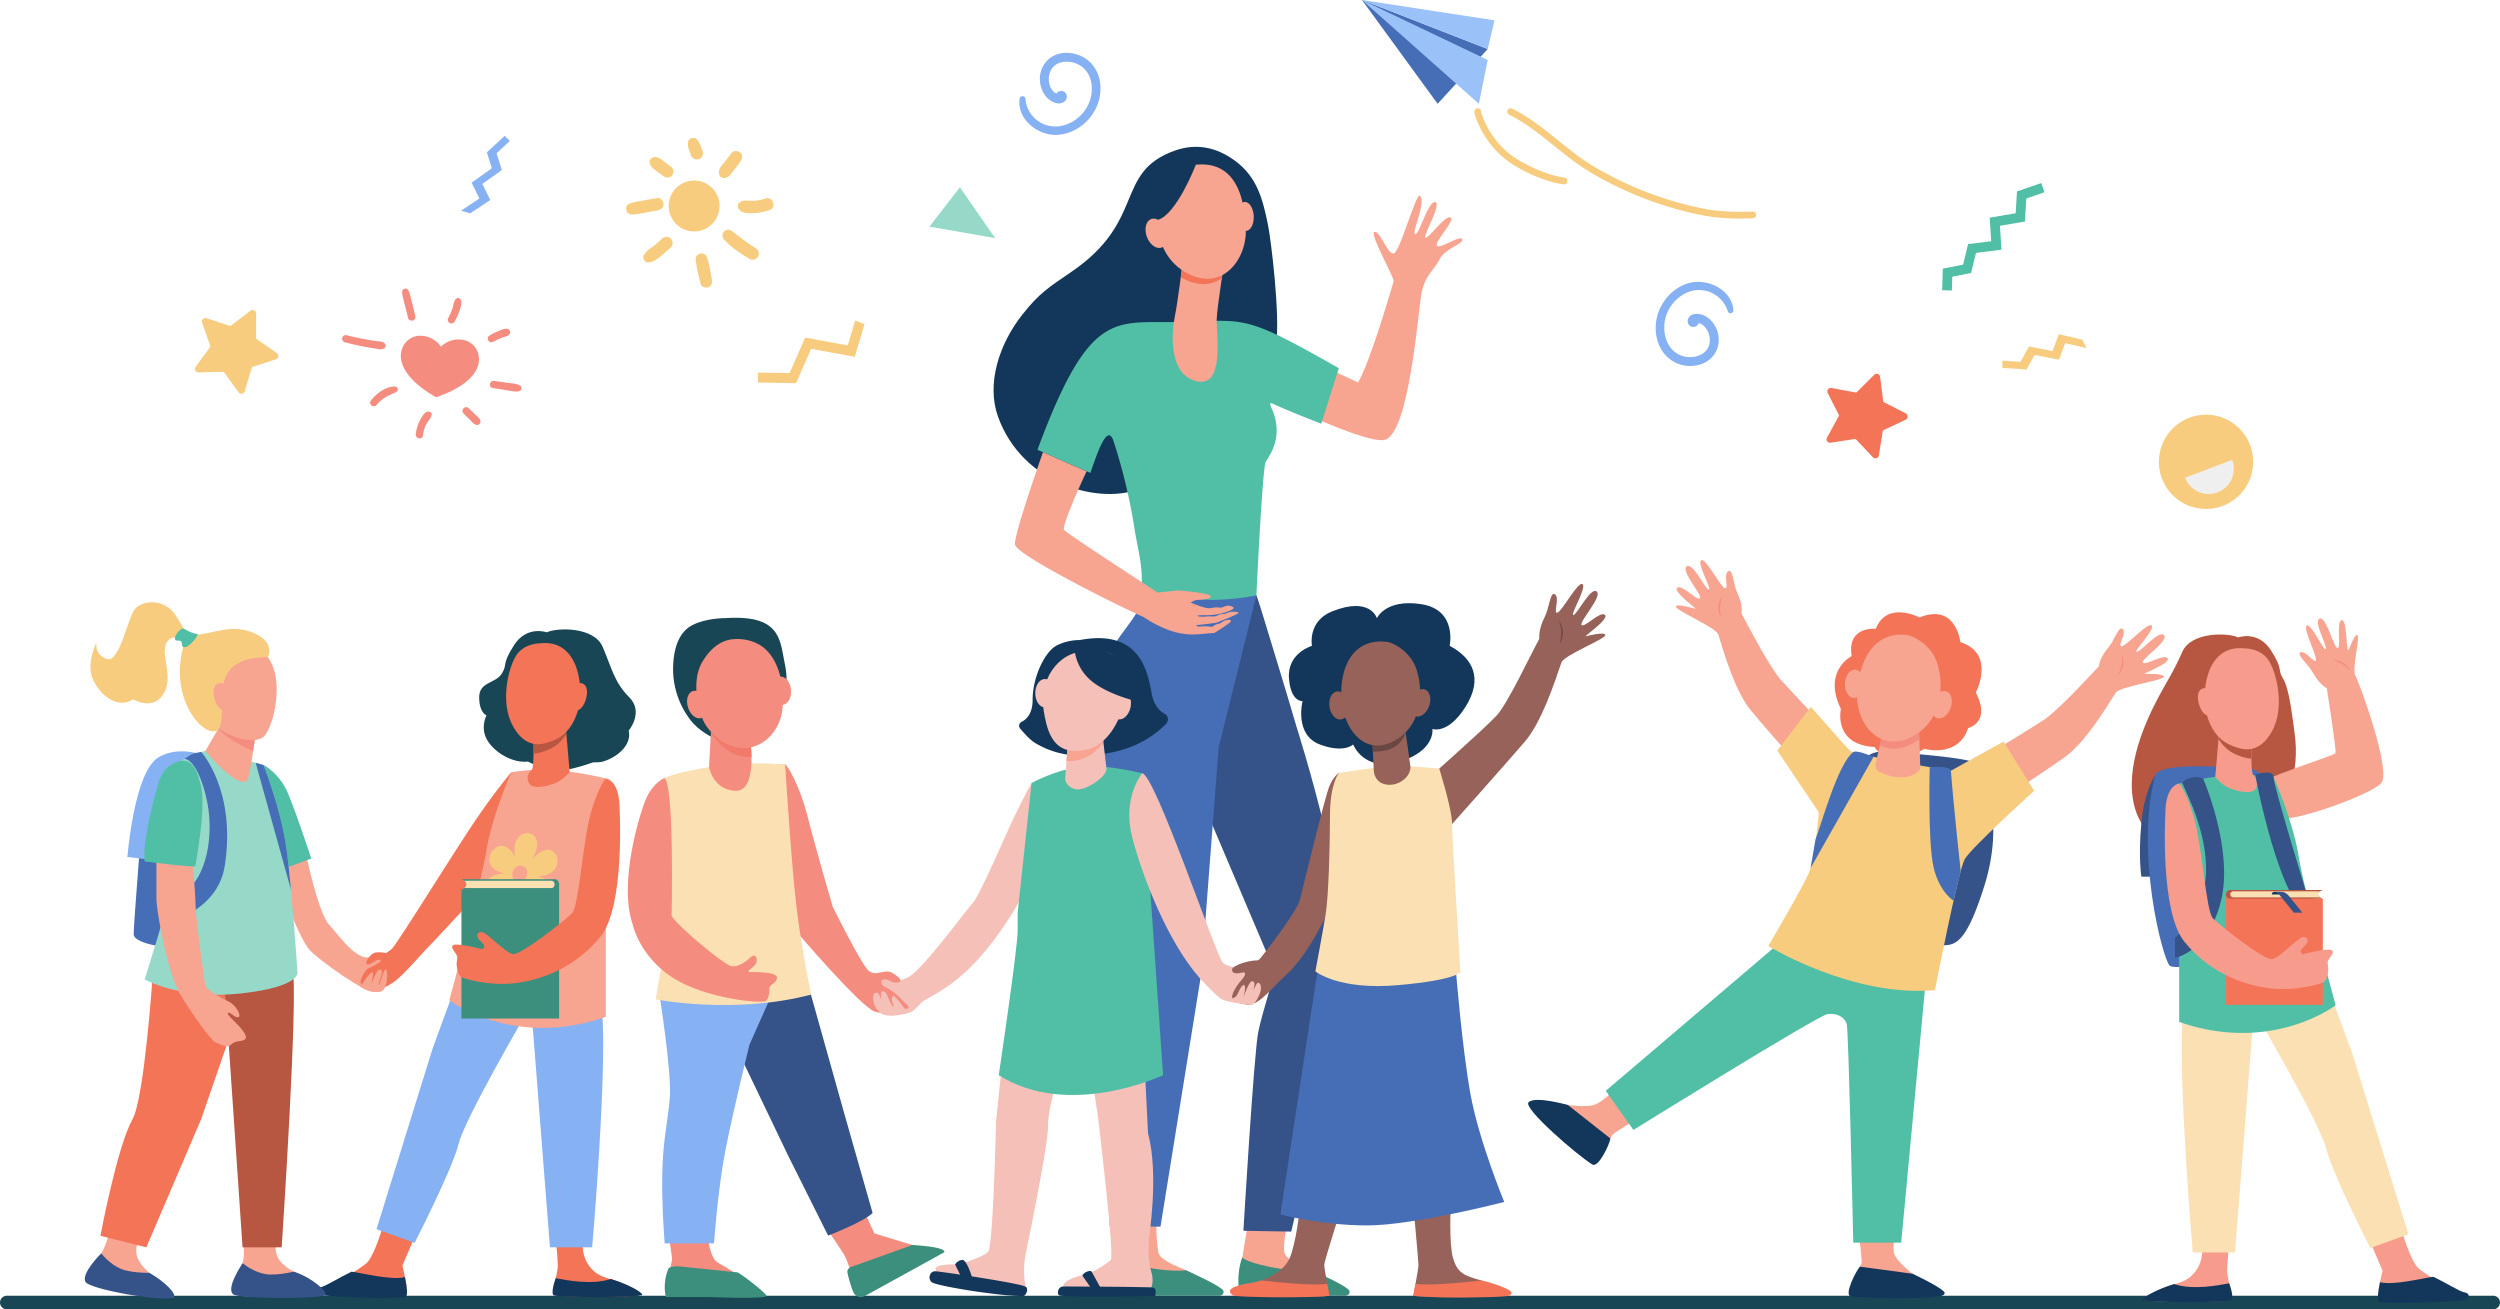 <svg xmlns="http://www.w3.org/2000/svg" viewBox="0 0 2604.01 1363.83"><defs><style>.cls-1{fill:#b75742;}.cls-2{fill:#355389;}.cls-3{fill:#466eb6;}.cls-4{fill:#f7a491;}.cls-5{fill:#f48c7f;}.cls-6{fill:#3c8f7c;}.cls-7{fill:#13375b;}.cls-8{fill:#50bfa5;}.cls-9{fill:#f47458;}.cls-10{fill:#184655;}.cls-11{fill:#86b1f2;}.cls-12{fill:#96d9c9;}.cls-13{fill:#f7cc7f;}.cls-14{fill:#fae0b2;}.cls-15{fill:#9bc1f9;}.cls-16{fill:#f4c0b8;}.cls-17{fill:#966259;}.cls-18{fill:#6b4744;}.cls-19{fill:#f27a6a;}.cls-20{fill:#f79c8d;}.cls-21{fill:#efefef;}</style></defs><g id="Layer_2" data-name="Layer 2"><g id="Layer_1-2" data-name="Layer 1"><path class="cls-1" d="M2331.31,663.91s20.74-7.52,34.14,13.49,6.16,19,12.68,29.53,9.66,40.36,11.91,56.51c23,164.65-252,178-144.61-31.88C2255.5,711.88,2264,700,2273.07,679S2320.44,658.84,2331.31,663.91Z"/><path class="cls-2" d="M2272.48,817.72,2244.75,808s-11,14.06-14.31,49.25,0,55.88,0,55.88h31.37Z"/><path class="cls-3" d="M2328,798.83c-9.41,1-79.39-5.68-83.29,9.21-21,80,7.86,190.44,15.23,197.81s127.64-16.63,127.64-16.63S2406.48,790.74,2328,798.83Z"/><path class="cls-4" d="M2423.56,716.83s-7.73-3.68-14.76-16.7c-4.51-8.35-17.91-19-12.33-20.79s14.13,12.39,15.73,8.35-14.36-34.61-9.31-36.18,18.29,28.16,19.72,24.55-13.51-29.6-6.36-31.82,14.86,32,18.7,30.79-1.75-27.28,4-29.07,4.94,32.27,7,31.29c1.11-.53,6.22-17,9.34-15.79,3.53,1.4-6,35.25-1.77,42.71S2491.65,804.4,2480.07,816c-12.63,12.63-93,41.58-109.78,36.6s-26.44-21.59-22.39-31.81,83.46-33.16,84.73-36.37S2423.56,716.83,2423.56,716.83Z"/><path class="cls-5" d="M2430,687.53a18.21,18.21,0,0,1,7.12,1.29,19.24,19.24,0,0,1,11.23,10.87C2444.73,695.39,2440.7,690.63,2430,687.53Z"/><path class="cls-4" d="M1337.77,1304.3c-1.33-9.55,1.66-26,9.13-51.68-14.8,0-27.25-6.52-42.38-6.29-4.13,24.17-10.53,63.85-10.53,63.85l-.68,31.37,105.34.79s-.87.45-31.93-19.17C1364.42,1321.71,1339.06,1313.52,1337.77,1304.3Z"/><path class="cls-6" d="M1292.8,1349.61h108.75c4-.36,5-3.65,3.61-5.67-2.87-4.16-24.08-14.16-38.34-20.8-25,2.63-69-7.66-72.93-13.46C1287,1328.87,1290.56,1349.11,1292.8,1349.61Z"/><path class="cls-4" d="M1206.53,1304.3c-1.33-9.55-3.6-21.51-.27-53.35-14.81,0-28.9-2.75-44-2.52,0,24.86.52,61.75.52,61.75l-.68,31.37,105.35.79s-.88.45-31.94-19.17C1233.19,1321.71,1207.82,1313.52,1206.53,1304.3Z"/><path class="cls-6" d="M1161.56,1349.61h108.76c4-.36,5-3.65,3.61-5.67-2.88-4.16-24.09-14.16-38.35-20.8-25,2.63-69-7.66-72.92-13.46C1155.8,1328.87,1159.33,1349.11,1161.56,1349.61Z"/><path class="cls-4" d="M1283.09,394.56l39.63-41.8s42.42,23.32,91.86,45.61c13.6-23.66,35.78-101.48,37-105.19s-26-50.48-19.9-51.65,14,25,20.4,22.32,23-63.29,26.82-60c7.24,6.19-8.69,37.71-4.88,40s13.49-34.94,20.86-33.35-12.44,33.9-10.27,37,22.88-27.21,27.16-20.18c2.32,3.81-19.1,26.39-14.69,28.92s23.71-11.7,26-7.09-18,9.41-23.65,21.07-15.9,16.2-19.3,38.25-12.71,139.89-36.73,149.35C1422.4,466.12,1283.09,394.56,1283.09,394.56Z"/><path class="cls-2" d="M1308.69,620.06,1276.56,638l-65.32,99.88,116.82,275s-13.16,41.34-17.45,62c-4.48,21.62-15.48,207.13-15.48,207.13l49.84.84s47.33-197.49,55.35-261.6c9.73-77.84-49.54-263.22-49.54-263.22-11-37.82-34.88-115.63-34.88-115.63S1310.07,623.38,1308.69,620.06Z"/><path class="cls-3" d="M1196.84,582.55s3.32,23.49-10,50.29c-8.1,16.34-22.09,29.15-32.11,49.16-19,37.87-29.26,91.67-22.15,126.25,0,0,39.21,149.73,37.65,204.45-.57,20.18-7.49,56.54-11.92,81.11-3.92,21.73-2.54,182.93-2.54,182.93l53,1,42.61-264.39,18-235,39.31-158.29Z"/><path class="cls-7" d="M1320.56,233.26c-5.13-24.27-10.44-48.63-34.56-66.11C1266.49,153,1245.52,149,1223.28,157c-63,22.85-29.11,72.84-107.28,126.13-24.29,16.55-33.51,22.33-51,44.39-24.4,30.88-37.73,72.32-25.47,106.43,25.37,70.55,104,90.93,145.08,76,76.53-27.84,140.29-124.89,144.52-151.38C1333.72,330.21,1323.87,248.88,1320.56,233.26Z"/><path class="cls-8" d="M1326.4,420.83c17.74,8.2,49.85,20.5,49.85,20.5l18.28-57.79c-103.28-58.75-95.18-49.27-172.7-48.11-61.92.88-87.88-10.95-141.2,133,0,0,40.59,18.24,55.13,24.09,6.25-17.79,17.55-53.28,24.13-33A589.28,589.28,0,0,1,1182,552.67c3.11,18.84,9.86,42.94,6.31,62.13,0,0,42.17,8.68,74.39,10.1a1.22,1.22,0,0,0,.27,0c15.57-.39,31.51-1.77,45.71-4.83,0,0,6.31-133.54,9.69-139.11,3.74-6.17,19.52-26.11,6.09-55.92C1322.1,419.76,1322.74,419.14,1326.4,420.83Z"/><path class="cls-4" d="M1231.54,276s-4.93,39.83-7.84,53.66c-3,14.46-7.62,60,22.38,67.42s20.73-49.57,21.23-64.28,9-66,9-66Z"/><path class="cls-9" d="M1229.91,288.69c.3.18.59.38.9.56,16.58,9.51,31,8,41.84.61,1.94-12.73,3.65-23.09,3.65-23.09L1231.54,276S1230.88,281.29,1229.91,288.69Z"/><path class="cls-4" d="M1240.56,172.27a51.33,51.33,0,0,0-27.72,22.4c-10.14,17.46-15.19,67.6,22.12,89s63.8-12.88,62.67-45S1287.57,164.23,1240.56,172.27Z"/><path class="cls-4" d="M1305.88,225c.41,8.34-3.15,15.29-8,15.53s-9.05-6.31-9.46-14.65,3.15-15.29,8-15.53S1305.46,216.62,1305.88,225Z"/><path class="cls-7" d="M1245.84,171s-20.12,52.44-39.8,58-18.12,31.39-18.12,31.39-2.52-59.63,15.47-74.24S1245.84,171,1245.84,171Z"/><path class="cls-4" d="M1214.48,239.24c3,8.2,1,16.52-4.45,18.59s-12.4-2.89-15.44-11.09-1-16.52,4.45-18.59S1211.44,231.05,1214.48,239.24Z"/><path class="cls-4" d="M1248.87,652.62c.73.1,4-.33,6.71-.27a52.17,52.17,0,0,1,7,.63,19.64,19.64,0,0,1,4.25-2.55c1.17-.53,3.06-.73,4.36-1.33s2.45-1.76,3.72-2.33c3.29-1.43,6.31-1.76,7.31,0,.83,1.43-17.48,12.62-17.48,12.62-16.94.1-34.69,8.74-74-16.87-22.42-9.81-131.33-63.6-133.52-75.32-1.23-6.58,15.48-57.51,29.13-96.19,10.53,4.72,32.93,14.69,45.45,19.94-11.49,24.35-25,56.64-23.62,60.6.37,1,1.73,2.89,75.35,51.1,1.86,1.19,3.76,2.46,5.68,3.72q7.79,5.08,16.62,10.83l21-2.19s33.25,2.29,34.25,6.08c.43,1.72-2.33,2.59-5.72,3.09h-.1l-1.49.2h-.07c-3.65.43-7.51.49-8.44.83a21.67,21.67,0,0,0-5,2.45c20.73,8.48,19.13,5.45,26,5,1.73-.13,3.56.37,5.19.23,2.79-.23,5-1.89,7.17-2a9.31,9.31,0,0,1,6.28,1.89c.73.73-.63,1.8-3.29,3-16,7-29.27,4.29-33.52,5.32-2.86.69,2.36,1.76,10.5.89,2-.2,4.68.54,7.37-.1,1.8-.39,3.43-1.56,5.19-2s3.28-.36,4.65-.63c1.79-.33,4.28-1.69,5.71-1.86,5.32-.6,7.91.33,8.51.83,1.23,1.1-22.93,10.37-22.93,10.37s-16.64,2.39-20.36,2.39C1246.75,651,1244.52,652,1248.87,652.62Z"/><path class="cls-10" d="M2596.65,1349.61H7.36A7.24,7.24,0,0,0,0,1356.72H0a7.24,7.24,0,0,0,7.36,7.11H2596.65a7.23,7.23,0,0,0,7.36-7.11h0A7.23,7.23,0,0,0,2596.65,1349.61Z"/><path class="cls-3" d="M150.37,823.73S139.23,961.08,139.23,973s47.4,15.3,47.4,15.3l14.48-140.94Z"/><path class="cls-11" d="M221.05,790.3s-30.75-16.46-56.1-1.37S132.7,892.66,132.7,892.66l81.21,9.73Z"/><path class="cls-9" d="M408.82,1242.43s-15.54,63.37-27.12,73.32-49.34,29-39.46,31,83,3.75,81-8.45-4.11-20-4.11-20l19.34-45.27Z"/><path class="cls-7" d="M337.32,1349.38c17.84,1.77,69.91,3.65,85.09,1.71,0,0,2.84-.56.84-12.76-.49-3-1-5.7-1.46-8.1-13.76,3.61-43.73-4.08-55.6-5.66-12.9,6.18-27.44,15.4-32.13,16.17C327.27,1341.85,327.28,1348.38,337.32,1349.38Z"/><path class="cls-9" d="M579.36,1295.56s1.63,16,1.63,23.1-6.58,27-3.53,30,90.16,2.68,90.16-.19-15.4-11.57-36.32-17.54-28-29.15-22.6-42.46Z"/><path class="cls-7" d="M669,1348.69c0-2.67-14.28-10.88-32.78-16.53-19.72,6.66-47.1,1.16-57.36-.8-3.14,8.22-4.15,16-2.53,17.62C579.4,1352,669,1351.56,669,1348.69Z"/><path class="cls-11" d="M484.81,1027.67l-15.62,13.85s-17.59,47.62-18.61,50.76c-1.43,4.38-58.4,188-58.4,188l39.69,14.28s39.35-76.66,45.88-103.29,71.72-138,71.72-138Z"/><path class="cls-11" d="M553.82,1055.92l19,243.32h44s15.76-182.09,10.33-246Z"/><path class="cls-4" d="M318,886.38s13.37,65.39,25.11,77.13c6.68,6.68,24.9,33.73,38.91,33.73,11.15,0,17.79.81,19.66.81,4.35,0-.54,26.63-4.62,30.7,0,0-1.36,4.08-9.51,4.08s-51.35-29.62-64.39-42.66S285.93,906,285.93,906Z"/><path class="cls-9" d="M532.63,804.33S515.78,823.89,493.5,857s-79.21,125.18-85.31,131.27a55,55,0,0,1-6.09,4.44s-8-1.72-12.3-.13-9.87,9.69-7.87,11.68,9.68-4.66,12-4.59,2.56.06,2.56,1.33-9.51,6.52-12.23,7.25-9.88,11.72-8.51,15.39,1.27,4.89,4.71,4.89,4,2.72,6.88,2.72,3.62-3.62,6.88-2.17,4.17,1.08,14.31-5.08,29.08-29.07,38.58-38.58S543.5,881.31,543.5,881.31Z"/><path class="cls-10" d="M569.49,658.61s-20.74-7.52-34.14,13.5-6.16,19-12.68,29.52-23.55,8.33-23.55,24.63,7.61,18.84,7.61,18.84-6.89,12.68.72,25.72S534,795.09,549.9,793.28c0,0,23.85,13.08,47.75,6.9S613.23,794,623,794s36.23-13.41,31.88-33c0,0,16.12-19.14.48-34.78s-18.59-31.51-27.65-52.52S580.36,653.54,569.49,658.61Z"/><path class="cls-8" d="M274.52,796.93c3.08,1.06,15.67,10,23,24.16s26.72,73.17,26.72,73.17L292.35,906Z"/><path class="cls-4" d="M114,1283.79s-5.25,18.65-9.42,22.82S86.64,1326.94,90,1335s87.56,19.49,90.75,16.3-14.54-16.71-24.59-25-17.25-18.47-13-30.84,4.21-11.13,4.21-12.36S114,1283.79,114,1283.79Z"/><path class="cls-2" d="M180.78,1351.26c3.81-2.86-8-15.62-25.15-25.46-7.17,0-16.74-.5-24.84-2.53-12.69-3.17-22.41-14.15-25.3-17.72-.26.36-20.66,20-16.68,29.41C92.21,1343,173.17,1357,180.78,1351.26Z"/><path class="cls-4" d="M253.67,1292.84s1.56,19.17-1.6,24.14-14.2,24.69-8,30.85c5.55,5.55,82.65,2,85.06-1.83s-10.77-15.19-22.39-21.09-20.87-14.27-19.45-27.25,1.68-11.79,1.41-13S253.67,1292.84,253.67,1292.84Z"/><path class="cls-2" d="M338.66,1349.07c4-2.55-13.75-18.63-32.62-24.49-7,1.55-16.44,3.17-24.79,3-13.07-.33-25-8.93-28.55-11.79-.18.42-17.74,25.85-9.87,32.34C249,1353.16,332.55,1352.94,338.66,1349.07Z"/><path class="cls-9" d="M259.3,1021.51l-49.77,144.22-57.1,133.51-47.82-12s17.26-92.55,33.47-121.62c12.27-22,20.84-148.24,20.84-148.24Z"/><path class="cls-1" d="M235.4,1045.78l17.24,253.46H293.4s17.8-265.55,11.28-290.82-74.42-19.56-74.42-19.56Z"/><path class="cls-12" d="M274.52,796.93S222,781.19,213.91,782.21c-8.86,1.11-30.38,12.51-30.38,12.51s1.33,91.18-2.48,117-30.43,108.38-30.43,108.38,37.5,21.73,100.53,14.67,58.69-22.28,58.69-22.28-6-91.29-12-131.5S274.52,796.93,274.52,796.93Z"/><path class="cls-4" d="M631,810.85a340.17,340.17,0,0,0-59.77-9.1c-16.46-.91-38.58,2.58-38.58,2.58s-20.11,45.1-26.08,82S468,1041.79,468,1041.79s66.3,51.09,163,17.39Z"/><path class="cls-9" d="M555.63,770.46s.87,28.85-1.84,31.56-6.49,7.2-2.5,14.09,21.28,2.49,29.34-1.45a38,38,0,0,0,12.73-10.82l-4-45.7Z"/><path class="cls-1" d="M567.13,782.41c5.56-1.94,15.27-5.69,22.76-17.87l-.57-6.4-33.69,12.32s.21,7,.1,14.49A38.77,38.77,0,0,0,567.13,782.41Z"/><path class="cls-13" d="M100.57,669s-2.77,12.82,10.62,17.34,21.69-42.58,29.3-51.88,30.69-11.84,42.68,6.73c6.6,10.22,8.66,14.67,9.18,16.6.43,1.58-.18,1.48-.18,1.48l-3.62,6.77s-11.61-7-16,5.82,8.54,33.93-2.54,51.41-31.38,5.12-31.38,5.12c-16.84,11.32-36.22-6-42.45-22.32S100.57,669,100.57,669Z"/><path class="cls-4" d="M232.66,734.18l-1.83,18.92-16.92,29.11S247.28,822.6,257.58,813c2.3-2.15,8.11-44.91,8.11-44.91Z"/><path class="cls-5" d="M230.83,753.1l-3.54,6.46a123.5,123.5,0,0,0,36.37,22.58c1.18-7.85,2-14.1,2-14.1l-33-33.86Z"/><path class="cls-4" d="M267,672s8.82,8,12.06,12.52c19.3,26.88,3.67,79.9-6.41,84.31-15.25,6.67-35.1-2.3-57.47-17.47s-29.44-39.75-9-61.11S267,672,267,672Z"/><path class="cls-13" d="M192.8,667.29l6.09-5.84c23.9,0,43-14.4,69.77.08,17.71,9.57,10.43,23,10.43,23-65.55,0-41.9,51.66-49.94,72.22S171,732.87,192.8,667.29Z"/><path class="cls-4" d="M238.65,725.47s-.92-17-11.32-13.6-2.3,28.91,6.33,28S238.65,725.47,238.65,725.47Z"/><path class="cls-9" d="M595.26,725.52s.82-17,11.23-13.67,2.48,28.89-6.15,28S595.26,725.52,595.26,725.52Z"/><path class="cls-8" d="M191.08,654.51s9.88,6.13,13.86,5.61-6.1,12.41-11.44,13.75-3.46-3.81-4.59-5.57-5.29-.39-6.25-1.69C180.48,663.64,186.42,655.08,191.08,654.51Z"/><path class="cls-4" d="M375.28,1027.67s9.14-14.13,12.13-14.81-.68,9.64-.68,11.55,5.43-14.54,8.42-14.54,3.4,2.18,2.17,6.39-4.07,9.64-2.71,9.64,5.23-18.27,7.47-16,1.38,17.19-2.85,21.42S382.54,1032.88,375.28,1027.67Z"/><path class="cls-13" d="M537.73,918.21c3.7,1.94,8.38-.55,10.27-4.12,2.62-5,1-10-2.74-11.77-3.87-1.82-8.32-.07-10.69,4.63C532.38,911.31,533.87,916.59,537.73,918.21Zm-25.45-31.15c1.53-1.61,6-8,13.55-5.44,6.55,2.17,9.14,8.93,11,12-.54-3.07-1.78-8.37-.33-14.38,3.87-16,23.44-14.55,23.09.28-.14,5.82-2.24,9.37-5.18,15.62,1.2-1.32,4.8-5.68,9.75-8.23,14.45-7.44,22.21,10.69,12,20.32-5.29,5-12,5.11-16.11,5.59,3.56,1,5.69,1.3,9.18,3.51,18,11.44-7.07,42.33-20.64,12.59,0,0-.09,0-.13-.06.62,4.21,1.82,9.37.08,15.33-4.7,16.13-26.16,13.3-22.44-5,1.16-5.71,5-11.77,5.19-12.23-2.59,2.76-6.4,7.34-11.92,9.5-14.22,5.56-21-14.51-7.9-23,5.86-3.79,11.68-3.24,13.74-3.79-4.86-1.17-9.44-2.54-12.75-6.61-4.49-5.51-2.08-10.94-2.23-11.69Z"/><path class="cls-9" d="M562.52,670.11s-16.31-.36-24.64,12.32-17.39,48.9-3.62,73.9,31.33,18.84,38.58,16.3,21.56-8.15,28.8-31.51S603.63,665.22,562.52,670.11Z"/><path class="cls-3" d="M192,790.5s11.81-1.79,21.95,36.56c11.48,43.46-.89,88.47-19.89,99.88s-26.83,9.2-26.83,9.2l3,26.8s56.15-12.57,63.79-60.55c12.53-78.66-24.43-119.16-24.43-119.16s-7,1.11-9.11,2C198.11,786.16,192,790.5,192,790.5Z"/><path class="cls-4" d="M162.94,881.31v56.15c0,9.78,11.23,76,25,98.68s32.43,48,36.29,49.43,12.26,6.76,16.61,2.41,7.78-2.35,13.22-4.71-.73-10.14-8.33-17.75-9.24-9.41-8-10.68,7.42,5.79,10.68,4.71-2-12.5-10.5-16.49-22.1-11.77-23.37-15.94-1.27-3.08-1.27-4.16-9.6-66.84-9.6-79.7-3.8-54.7-3.8-54.7Z"/><path class="cls-8" d="M188.62,792.49c-4.94.61-18.35,5.5-23.06,21.44s-17.11,61.23-14.94,83.32c0,0,52.89,6.89,52.89,4.71s11.57-58.87,5.8-83.68C204.27,796.63,197.21,791.41,188.62,792.49Z"/><path class="cls-3" d="M266.29,794.52l36.77,132.14h0c-1.62-17.26-3.4-33.75-5.18-45.71-6-40.21-23.36-84-23.36-84S271.28,796,266.29,794.52Z"/><polygon class="cls-6" points="480.63 1060.88 582.37 1060.88 582.37 921.19 480.63 926.64 480.63 1060.88"/><path class="cls-6" d="M480.63,915.75h97.22c2.5,0,4.52,2.43,4.52,5.44h0c0,3-2,5.45-4.52,5.45H480.63l.08,0C487.43,923.56,487.39,918.76,480.63,915.75Z"/><path class="cls-14" d="M483.41,917.36H574.5c1.76,0,3.19,1.71,3.19,3.83h0c0,2.12-1.43,3.84-3.19,3.84H483.41C486.5,922.65,486.49,919.73,483.41,917.36Z"/><path class="cls-9" d="M631,810.85s-7.62,7.64-15.77,36.59-12.3,96.72-19.37,103.79-53.25,43.83-61.58,42.57-27-23-32.79-23-5.07,5.26-2.17,8.15,6.43,6.25,4.71,8l-1.72,1.72s-25.81-6.79-30.16-4.25,4.17,8.51,4.17,12.86-1.07,4.27-.55,9,1.72,8.61,4,10.87,30.79,10.51,58.68,6.7,62-17.2,87.13-48.36,20.13-129.07,19.56-138.84C643.66,811.94,631,810.85,631,810.85Z"/><polygon class="cls-8" points="2023.61 279.86 2044.79 275.64 2049.94 254.26 2074.02 251.22 2072.47 226.74 2099.54 222.1 2100.9 199.38 2126.2 190.66 2129.54 200.24 2110.62 206.76 2109.19 230.72 2083.16 235.19 2084.73 260.08 2058.17 263.44 2053.13 284.32 2033.51 288.22 2033.07 302.63 2022.94 302.3 2023.61 279.86"/><path class="cls-9" d="M1903,455.87l12.62-23.1-11.87-23.48a3.62,3.62,0,0,1,3.9-5.19l25.86,4.86,18.67-18.55a3.62,3.62,0,0,1,6.14,2.1l3.37,26.11,23.41,12a3.62,3.62,0,0,1-.1,6.49l-23.79,11.27-4.2,26a3.62,3.62,0,0,1-6.2,1.91l-18.07-19.14-26,4A3.62,3.62,0,0,1,1903,455.87Z"/><path class="cls-13" d="M203.72,382.17l15.51-21.27-8.72-24.83a3.61,3.61,0,0,1,4.53-4.64l25,8.18,20.92-16a3.61,3.61,0,0,1,5.81,2.88l0,26.32,21.65,15a3.62,3.62,0,0,1-.95,6.42l-25,8.09-7.54,25.22a3.61,3.61,0,0,1-6.39,1.08L233,387.29l-26.31.62A3.61,3.61,0,0,1,203.72,382.17Z"/><path class="cls-13" d="M696.57,216.38A26.5,26.5,0,1,1,724.84,241,26.49,26.49,0,0,1,696.57,216.38Z"/><path class="cls-13" d="M741.5,291.2c-1.58-7.69-2.54-15.91-5.16-23.32-2.25-6.37-12.2-4.43-11.69,2.41.61,8.38,3.23,16.88,5,25.09.71,3.32,5.11,4.86,8,3.84,3.56-1.25,4.53-4.68,3.84-8Z"/><path class="cls-13" d="M786.91,258.37c-8.78-5.17-16.43-11.59-24.54-17.71-6.33-4.79-13.15,3.45-8,9.13,7.48,8.17,17.3,14.55,26.78,20.13,3,1.77,7.16,0,8.63-2.91,1.64-3.32.09-6.86-2.92-8.64Z"/><path class="cls-13" d="M770.28,210.94a4.56,4.56,0,0,0-1.16,6.11c3,5.39,10.51,5.12,15.87,4.94a57,57,0,0,0,16.45-3.13c7.81-2.66,3.58-14.78-4.26-12.11C781.86,212,776.05,206.31,770.28,210.94Z"/><path class="cls-13" d="M761.84,159.42c-7.71,11.28-14,15.09-13,21.3.57,3.63,3.44,5.36,7,4.57,4.14-.94,6.4-5.33,8.88-8.42s4.72-5.92,6.85-9.06c1.92-2.86,2.2-6.56-.63-9-2.37-2.06-7.06-2.24-9,.63Z"/><path class="cls-13" d="M731.8,157.46c-2.47-6.84-3-9.33-6.21-12.5-2.78-2.77-8.65-1-9,3.07-.45,4.74.55,6.51,3.14,13.69a6.42,6.42,0,1,0,12.11-4.26Z"/><path class="cls-13" d="M699.34,174c-11.11-8.45-13.38-10.83-17.74-10.37-2.56.27-5.44,2.73-4.88,5.61,1,5.34,4.15,6.79,14.37,14.25,2.74,2,6.51,2.1,8.87-.62,2.12-2.43,2.1-6.81-.62-8.87Z"/><path class="cls-13" d="M654.69,212.73c-4.39,2.32-2.63,9.89,2.12,10.51,4.55.6,6.3-.13,28.38-4.16,3.4-.62,6.21-3.11,5.95-6.85-.22-3.17-3.41-6.57-6.84-5.95C661.37,210.41,659.08,210.39,654.69,212.73Z"/><path class="cls-13" d="M689.26,248.83c-12.09,11.71-13.86,9.64-18.64,16.8-2.19,3.27,1.42,8.49,5.22,7.79,4.88-.89,6.19-1.71,12.56-6.76,3.69-2.93,7.23-6.07,10.62-9.34,2.52-2.42,1.84-7-.63-9.12-2.83-2.46-6.61-1.81-9.13.63Z"/><polygon class="cls-11" points="489.64 222.26 510.68 208.32 502.44 191.55 522.72 177.07 517.23 159.64 531.05 146.82 525.63 141.56 507.13 158.71 512.34 175.23 491.24 190.29 499.34 206.78 480.28 219.42 489.64 222.26"/><polygon class="cls-13" points="2169.02 353.83 2144.43 348.15 2137.92 365.67 2113.46 360.9 2104.59 376.88 2085.77 375.66 2085.68 383.22 2110.86 384.85 2119.26 369.71 2144.71 374.66 2151.11 357.43 2173.39 362.58 2169.02 353.83"/><path class="cls-5" d="M459.3,361.08a26.13,26.13,0,0,1,21.19-7.34c12,1.16,19.38,11.51,18.3,22.63-1.24,12.87-14,27-44.58,37.42-28-16.07-37.84-32.39-36.6-45.26,1.08-11.12,10.28-19.87,22.29-18.71A26.16,26.16,0,0,1,459.3,361.08Z"/><path class="cls-5" d="M359.48,356.57a269,269,0,0,0,30.19,6.24c3.07.46,8.26,2.15,10.78-.17a3.26,3.26,0,0,0,.7-4.42c-1.89-2.88-6.66-2.56-9.75-3-9.44-1.4-20-3.44-30.64-6.11a3.83,3.83,0,0,0-4.38,3.1,3.88,3.88,0,0,0,3.1,4.38Z"/><path class="cls-5" d="M513.31,404.21c4.5.75,9,1.41,13.52,2.08,4.32.65,9.31,2.17,13.62,1.31,3.18-.64,4-4.6,1-6.21-3.89-2.09-9-2.1-13.36-2.73-4.51-.66-9-1.34-13.55-1.93-4.83-.63-6.12,6.68-1.28,7.48Z"/><path class="cls-5" d="M392.2,421.89c7.1-8.65,14.43-10.53,20.25-13.38a3.07,3.07,0,0,0-1.35-5.9c-9.68.06-19,7.31-24.76,14.51-3,3.79,2.77,8.54,5.86,4.77Z"/><path class="cls-5" d="M440.59,453.57a33.7,33.7,0,0,1,4.3-13.22c1.45-2.5,7.95-9.1,2.87-11.29-4.79-2.07-8.72,5.72-10.44,9a39.55,39.55,0,0,0-4.24,14.22c-.5,4.85,7,6.17,7.51,1.28Z"/><path class="cls-5" d="M483.14,431l6.69,6.61c2.23,2.19,4.22,5.2,7.63,5,1.91-.1,2.92-1.85,3-3.56.08-3.1-3.64-5.51-5.69-7.5L488,425c-1.49-1.46-4.2-.95-5.43.56a3.93,3.93,0,0,0,.56,5.42Z"/><path class="cls-5" d="M432.49,328.72c-6.06-24.5-5.86-24.59-7.5-26.78a3.37,3.37,0,0,0-6,1.39c-.44,2.84-.32,2.38,6.17,28.13.51,2.05,3.21,3,5,2.28,2.17-.81,2.79-3,2.28-5Z"/><path class="cls-5" d="M473.67,334.73a58,58,0,0,0,5-11.34c1.18-3.68,3.49-9.16.38-12.32a2.87,2.87,0,0,0-2.92-.48c-3.53,1.69-3.65,6.92-4.75,10.31a69.47,69.47,0,0,1-4.62,10.71,3.81,3.81,0,0,0,1.88,5,3.87,3.87,0,0,0,5-1.88Z"/><path class="cls-5" d="M531.16,347.35c.94-1.65-.22-3.53-1.64-4.36-2.92-1.7-7.46.69-10.3,1.84a65.89,65.89,0,0,0-9.52,4.82c-1.77,1.06-2,3.76-.85,5.32,1.33,1.83,3.52,1.85,5.33.84C526,349.26,528.84,351.43,531.16,347.35Z"/><polygon class="cls-13" points="844.85 363.38 829.18 399.13 789.43 398.41 789.62 388 822.43 388.6 838.62 351.66 883.02 359.75 890.76 333.87 900.48 337.68 890.33 371.66 844.85 363.38"/><path class="cls-11" d="M1062,103.1c-2.73,21.58,19.73,38.7,39.71,37.35,22.09-1.5,40.83-19.61,44.06-41.31,3.49-23.5-10.62-42.29-32.46-44-21.26-1.68-34.86,17.25-28.72,36.34,4.4,13.69,16.9,18.8,23.19,15,4.91-2.95,4.61-10.37-1.33-11.68a6.13,6.13,0,0,0-6.1,2.63c-5.2-2.07-10.14-11.53-6.79-21.75,4.29-13.06,20.8-13.81,31.05-7.72,13,7.75,15.1,24.44,10.32,37.74-5,14-18.74,25-33.67,26a31.29,31.29,0,0,1-33.15-28.62A3.06,3.06,0,0,0,1062,103.1Z"/><path class="cls-11" d="M1805.51,322.66c-2.11-21.64-27.81-33.36-47-27.62-21.21,6.35-35.47,28.16-33.81,50,1.79,23.68,19.72,38.88,41.4,35.72,21.1-3.07,30.17-24.54,20-41.8-7.33-12.37-20.65-14.58-26-9.51-4.13,4-2.2,11.14,3.89,11.1a6.14,6.14,0,0,0,5.36-3.92c5.53.86,12.45,9,11.44,19.71-1.29,13.68-17.22,18.07-28.57,14.4-14.44-4.67-20.14-20.49-18.42-34.52,1.81-14.73,12.75-28.49,27.08-32.83A31.28,31.28,0,0,1,1799.55,324C1800.74,327.81,1805.88,326.54,1805.51,322.66Z"/><path class="cls-4" d="M1936.67,1288.7s2.36,20.29,2.36,23.73v3.44l-1.69,3.5-.67,1.39,12.14,17s48.72.73,49.81.73-6.52-11.78-6.52-11.78-16.12-12.14-19-20.65,2.46-26.26,2.46-26.26Z"/><path class="cls-4" d="M1701.81,1167.31s-17.35,10.77-20,12.91l-2.7,2.14-1.69,3.5-.67,1.39-20.88,1.08s-30.86-37.71-31.54-38.57,8.88,1.28,8.88,1.28,19.48,2.64,27.95-.39,25.6-19.89,25.6-19.89Z"/><path class="cls-8" d="M1859.51,977l-186.93,159.21,28.8,40.75s192.09-119.27,202.15-120.63,18.2,3.26,20.1,10.6,6.74,227.44,6.74,227.44h49.91l26-277.12Z"/><path class="cls-4" d="M2128.82,749.9c13.83-9.07,46.32-43.93,57.32-55.8.12-1.4,1.17-9.46,10-19.71,6.25-7.24,11-23.75,15.08-19.07s-6.07,17.8-1.41,17.89,27.77-25.9,31.48-21.66-19.75,27.34-15.59,27.42,23.22-23.32,28.47-17.32-25,25.44-22.15,28.66,21.55-9.53,25.78-4.7-26.42,16.2-24,16.24,20.13-.43,20.26,3c.15,3.85-44.73,9.84-50.23,16.51h0c-11.73,18.67-32.6,52.78-53.74,67.74-25.87,18.31-85.65,57.15-85.65,57.15l-29.69-38.36S2112.42,760.65,2128.82,749.9Z"/><path class="cls-5" d="M2209.83,681.46a18.39,18.39,0,0,1,1.8,7.21,17.91,17.91,0,0,1-5.83,14.52C2208.46,698.23,2211.4,692.72,2209.83,681.46Z"/><path class="cls-4" d="M1854.78,707.93c-11-12.37-33.22-54.52-40.74-68.85.26-1.38,1.35-9.44-4.51-21.64-4.14-8.62-4.39-25.8-9.57-22.35s1.2,18.77-3.31,17.63-20-32.26-24.73-29.13,11.92,31.55,7.88,30.54-16.32-28.58-23-24.16,17.45,31.08,13.88,33.45-18.3-14.83-23.64-11.28,21.26,22.55,18.88,22-19.32-5.68-20.33-2.43c-1.16,3.67,40.6,21.19,44.16,29.06h0c6.44,21.09,17.67,59.47,34.16,79.44,20.18,24.44,67.72,77.56,67.72,77.56l38.69-29.26S1867.8,722.59,1854.78,707.93Z"/><path class="cls-5" d="M1794.49,620.69a18.28,18.28,0,0,0-3.63,6.49,18,18,0,0,0,1.84,15.54C1791.42,637.23,1790,631.15,1794.49,620.69Z"/><path class="cls-2" d="M1937.4,795.3h0a28.27,28.27,0,0,1,25.42-12.48c29.68,2,89.87,6.77,95.57,12.48,7.61,7.61,30.43,57.24,8.7,126.79s-33.69,62.31-51.44,62.31-101.44-39.49-101.44-39.49Z"/><path class="cls-13" d="M1886.14,736.25l-34.9,45.53,43.32,64.44s-4.07,47.89-10.33,62.83-42.38,76.35-42.38,76.35,87.76,53.79,173.62,45.92c0,0,24.18-124.44,31-136.4s72.27-71.18,72.27-71.18l-31.79-51.36L2032,802.82s-100.32-16.21-105.15-21S1886.14,736.25,1886.14,736.25Z"/><path class="cls-9" d="M1999.34,643.15s-33.87-17.93-45.46,11.77c0,0-30.43-3.08-25.18,28.44,0,0-30.61,15.4-11.23,55.06,0,0-8.51,37.32,35.14,39.67,0,0,6.52,13.23,26.45,10.15s25-8.34,25-8.34,35.32,10.33,46-21.55c0,0,24.27-5.8,8-37,0,0,21.19-40.39-16.12-52.53C2041.91,668.87,2037.56,627.57,1999.34,643.15Z"/><path class="cls-4" d="M2013,730.65c-2.76,7.68-.78,15.42,4.41,17.28s11.63-2.86,14.39-10.54.77-15.41-4.42-17.28S2015.78,723,2013,730.65Z"/><path class="cls-4" d="M1921.67,711.8c-.39,8.15,3.76,15,9.27,15.23s10.29-6.14,10.67-14.29-3.76-15-9.27-15.23S1922.05,703.65,1921.67,711.8Z"/><path class="cls-4" d="M1960.4,765.78c0,.53-4.4,19.44-6.73,29.44a8,8,0,0,0,4.5,9.13c9.31,4.26,27.63,10.19,40.28-1.28a5.32,5.32,0,0,0,1.72-4.11l-1.55-45.14Z"/><path class="cls-5" d="M1958,776.37c9.86,5,22.26,5.06,36.16-3.09a56.41,56.41,0,0,0,5-3.28l-.56-16.18-38.22,12C1960.4,766,1959.37,770.59,1958,776.37Z"/><path class="cls-4" d="M1987.51,661.56A48.54,48.54,0,0,1,2014,682.2c9.8,16.22,15.21,63.14-19.79,83.66s-60.47-11.26-59.81-41.32S1948.42,656.05,1987.51,661.56Z"/><path class="cls-3" d="M1930.4,783.34c-16.12,12.19-33,74.63-39.37,90.93l-5.14,29.94,65.57-115.82S1933.87,780.72,1930.4,783.34Z"/><path class="cls-3" d="M2010,799.15s-2,76.93,3.83,103.38,21,35.69,21,35.69l7.45-30.77s-7.45-68-10.21-104.63C2031.62,797.25,2010,799.15,2010,799.15Z"/><path class="cls-7" d="M1927.8,1350.25c-7.44-.94,5.41-26.74,9.54-30.88l54.76,7.37s26.35,12.23,32.6,18.48c1.49,1.48,1.68,4.07-4.75,5C1999.28,1353.33,1944.3,1352.34,1927.8,1350.25Z"/><path class="cls-7" d="M1658.58,1212.94c6.43,3.86,18.12-21.27,18.79-27.08L1633.16,1151s-34.12-9.78-41-2.89C1585.91,1154.39,1644,1204.17,1658.58,1212.94Z"/><polygon class="cls-12" points="999.87 195.09 968.08 236.03 1036.55 248.07 999.87 195.09"/><polygon class="cls-3" points="1418.64 0 1497.44 108.14 1549.6 51.08 1418.64 0"/><polygon class="cls-15" points="1556.67 21.19 1549.6 51.08 1418.64 0 1556.67 21.19"/><polygon class="cls-15" points="1549.6 62.49 1418.64 0 1540.37 108.14 1549.6 62.49"/><path class="cls-13" d="M1629.15,192.08c-1-.1-24-2.47-53.16-20.63s-40.24-50.06-40.24-55.16a3.53,3.53,0,0,1,7.06-.07c.31,3.4,9.67,32.27,36.92,49.23,27.65,17.22,49.87,19.57,50.09,19.59a3.54,3.54,0,0,1-.67,7Zm-86.34-75.83v0Z"/><path class="cls-13" d="M1772.28,224.06a367.88,367.88,0,0,1-116.07-44.8c-29.81-17.74-53.85-44.79-84.26-59.81a3.53,3.53,0,1,1,3.13-6.33c31.47,15.54,55.32,42.57,84.74,60.07a361,361,0,0,0,113.85,43.95c14.71,3,32.15,4,51.83,3.21a3.53,3.53,0,1,1,.29,7.06C1808.32,228.14,1789.51,227.52,1772.28,224.06Z"/><path class="cls-5" d="M817.79,796.09c1.76-.12,15.07,21.37,23.4,54.33s26.08,93.83,26.08,93.83,28.8,58.14,36.59,65.93,15.34-.26,23.19,2.18c2.42.75,9.89,7.24,9.89,7.24s13.47,29.16,11.48,31.16-22.82,7.6-37.31,2.9S829.24,970,829.24,970,774.31,799,817.79,796.09Z"/><path class="cls-16" d="M1081,822.32l-6.52-6.76s-12,21.46-25.72,51.89-30.25,67.93-35.87,73.54-52.89,70.63-67.2,77-9.88,3.56-21.37,2.19c-8.63-1-7.68,5.21-2.07,8.1a36.69,36.69,0,0,1,6.68,3.75c6.83,4.85,12.69,11.74,17,15.75,1.66,1.56-1.8,4.4-3.75,2.45s-8.82-12.53-11.67-12.53-1,7.2.27,9.51-1.49,1.63-3.94-4.08-4.21-11.41-7.74-10.59c-2.85.65-1.11,8.54-.32,11.58-.82-2.89-3.08-10.09-5.25-10.09-2.72,0-3.94.27-3.94,5.64s1.9,11.12,8.15,15.85,23.74,1.57,30.93-1.29c4.92-2,9.81-9.94,14.73-12.59,22-11.86,44.56-26,72.53-63.31,34.23-45.64,47.58-86.4,47.58-86.4Z"/><path class="cls-16" d="M1068.33,1340.21a87.8,87.8,0,0,1,0-33.69c3.62-18.48,23.19-112.67,23.19-132.23s9.41-48.18,9.41-48.18l-57.6-14.49-5.79,56.15s-3.08,131-8.33,136.21-27.47,13-34.42,13c-7.78,0-20.11.52-20.11,4.44a17.82,17.82,0,0,0,1.09,6.46Z"/><path class="cls-16" d="M1136.91,1117.85l7.13,48.47s17,142,13,146-21.67,15.36-29.82,16.26-19.62,6.41-19.62,10.76c0,8.78,91.65,1.65,91.65,1.65s2.9-6.54,0-16.14-2.9-23.19-2.9-25.36.18-.36.18-3.8v-4.53s11-67.74-.72-110.49l-4.17-83Z"/><path class="cls-10" d="M755.79,643.84s-21.2-.25-35.87,8-18.54,27.92-18.82,43.31a87.34,87.34,0,0,0,18.55,55.44c12.41,15.61,34.24,22.63,34.24,22.63l61.43-39.17s7.3-18.24,2.14-42.69S813.66,640,755.79,643.84Z"/><path class="cls-5" d="M859.3,1277.12s20.29,29.17,21.74,33.15,11.41,30.43,11.41,30.43l77.89-37.85-59.59-18.12-12-26.08Z"/><path class="cls-2" d="M757.15,1070.68l63.57,132.59L862.56,1287s37.14-14.31,46.37-23.54L878.87,1158,844.63,1035.9l-72-6.54Z"/><path class="cls-5" d="M697.19,1290.58s2.9,19.56,2.9,20.83-4.35,20.1-5.07,25.17a31.07,31.07,0,0,0,0,9.06L768.83,1328s-11-7.16-20.74-12.59-11.23-31.34-11.23-31.34Z"/><path class="cls-11" d="M686.87,1035.9s12.64,79.53,10.86,106.15c-2.54,38.21-12.67,52.89-5.43,153.09h51.44s3.63-53.83,11.59-95.49,25.36-111.58,25.36-111.58l28.62-64.5Z"/><path class="cls-5" d="M716.63,736.91c2.48,7.77,8.75,12.71,14,11s7.5-9.34,5-17.11-8.75-12.71-14-11S714.15,729.13,716.63,736.91Z"/><path class="cls-5" d="M804,720.31c.69,8.14,5.71,14.35,11.2,13.88s9.39-7.44,8.7-15.57-5.7-14.34-11.2-13.87S803.29,712.19,804,720.31Z"/><path class="cls-17" d="M1559,745.19c11.62-12.58,36.1-65,44.37-79.84-.17-1.49-.83-10.16,5.67-22.86,4.6-9,5.77-27.31,10.76-23.33s-2.21,20,2.36,19,21.74-33.31,26.26-29.71-13.6,33-9.51,32.18,17.83-29.59,24.22-24.49-19.1,32.21-15.67,34.94,19.08-14.8,24.22-10.69-22.44,22.86-20,22.36,19.59-5,20.43-1.43c1,4-41.68,20.31-45.66,28.51h0c-7.56,22.17-20.84,62.53-38.38,82.92-21.46,25-83.2,94.13-83.2,94.13l-25.65-48.65S1545.23,760.11,1559,745.19Z"/><path class="cls-18" d="M1623.91,646.83a20.29,20.29,0,0,1,3.28,7.14c0,.44,2.74,8.59-2.68,16.49C1626.08,664.68,1627.8,658.25,1623.91,646.83Z"/><path class="cls-14" d="M691.72,810.52s6,154.2,0,183S683,1041,683,1041s82.62,16.1,162-5.1c0,0-12-53.79-17.38-109.76s-9.78-130-9.78-130-30.09-2.25-53.26-.12C711.86,800.79,691.72,810.52,691.72,810.52Z"/><path class="cls-5" d="M740.84,756.87l-2.32,42.19s4,23.29,27.05,24.65,16.3-48.36,16.3-48.36l-1.36-18.48Z"/><path class="cls-19" d="M781.13,788.66c.55,0,1.11,0,1.65,0a122.42,122.42,0,0,0-.91-13.27l-1.36-18.48H740.84l-.34,6.33C745.47,771.67,760.12,788.66,781.13,788.66Z"/><path class="cls-6" d="M696.42,1321.05s2.72-2.72,12.23-1.9,57.19,6.11,59.23,6.11,29.32,20.72,30.54,24.48-58.93,1.3-58.93,1.3H693.68S689.36,1337.35,696.42,1321.05Z"/><path class="cls-6" d="M885.39,1320.05s-2.79,1.88-2.79,4.41c0,1.69,2.84,13.13,6.12,21.28a8.53,8.53,0,0,0,12,4.28l82.62-45.54s6-5.22-32.94-7.69Z"/><path class="cls-5" d="M691.72,810.52S680,815.65,673.1,831.59s-29,88-14.13,131.14c0,0,6.69,32.77,41.11,55.23s94.42,27.86,97.82,24.46,3.53-9.28,3.53-13.06,7.88-5.68,7.88-10.85-13.31-6.06-28.62-6.06c0,0-2.71-.27.64-2.81s7.6-5.71,6.88-10.51-3.85-4.57-6.79-1.63-12.68,10.87-20.47,8.61-53.8-40-61.4-52C699.55,954.12,702.58,813.08,691.72,810.52Z"/><path class="cls-8" d="M1074.49,815.56s24.79-13.76,51.11-16.85,64.09,6.79,64.09,6.79l21.77,314.4s-97.8,46.46-171.16,0c0,0,19.7-132,19.7-150.57V950.77Z"/><path class="cls-7" d="M974.73,1324.17a5.66,5.66,0,0,0-6,3.72,6.69,6.69,0,0,0,1.57,7.52c3.89,3.9,71.86,15,95.59,14.51,2.52-.06,6.11-7.54,2.4-9.71C1062.53,1336.81,992.65,1326.2,974.73,1324.17Z"/><path class="cls-7" d="M994.79,1317l5.62,11.44,12.49,3.44s-5.79-20.46-10.86-19.56A10.86,10.86,0,0,0,994.79,1317Z"/><path class="cls-7" d="M1107.63,1340a5.53,5.53,0,0,0-5.27,3.77c-.6,1.83-.8,3.92.57,5.28,2.89,2.9,100.23.91,100.23.91s2.35-7.24-1.89-8.7C1198.47,1340.33,1124.56,1340.08,1107.63,1340Z"/><path class="cls-7" d="M1137,1324.44c-.88-1.59-7.59.1-9.7,4.1l8.63,12.4,10.15,0Z"/><path class="cls-17" d="M1353.63,1261.59s-3.93,34.06-10.3,48.91-27.38,24.23-45.85,27.87-12.33,6.55-9.62,9.26,82.79,4.54,96.92,2c0,0-5.43-27.88-5.43-32.23s22.1-72.81,22.1-72.81Z"/><path class="cls-9" d="M1384.78,1349.61s-1.11-5.68-2.32-12.31c-15.45,2.08-50.8-1.54-68.5-3.61-5.43,2-12,2.67-17.43,3.74-18.48,3.64-17.09,8.48-12.46,11.85C1287.17,1351.53,1370.65,1352.17,1384.78,1349.61Z"/><path class="cls-17" d="M1511.19,1253.62s-2.17,41.84,2.32,56.88c4.62,15.49,11.23,18.15,29.38,23.19,17.81,5,11,12.89,8.34,15.59s-65,2.89-79.17.33c0,0,5.43-27.88,5.43-32.23s-6.6-74.71-6.6-74.71Z"/><path class="cls-9" d="M1472.06,1349.61s1.11-5.68,2.32-12.31c15.45,2.08,50.8-1.54,68.51-3.61a148.62,148.62,0,0,1,16.48,4.68c17.68,6.46,16.11,8.21,13.4,10.91S1486.19,1352.17,1472.06,1349.61Z"/><path class="cls-16" d="M1189.69,805.5s-21.19,25-10.33,66.84,37.14,108.5,69.56,145.6c5.25,6,17.39,18.69,22.82,22.31s28.44,6.16,28.44,6.16,10.14-31.16,7.24-34.05-27.26-3.17-33.87-9.78S1202.73,805.5,1189.69,805.5Z"/><path class="cls-17" d="M1394.67,805s-6.1,3.8-10.44,15-26.9,103.6-30.16,117c-2.52,10.35-25.39,40.74-36.74,55.38-3.35,4.31-5.93,7.92-7.55,7.92-10,0-26.5,5.53-26.5,9.65s3.91,4.57,10.43,3.12,1.58,5.62-.78,8-12.38,15.78-8.83,19.34,12.09,6,16.08,6c2.16,0,6.56-.24,14.58-6.79,6.76-5.51,16.69-16.78,24-23.28,26.2-23.36,47.76-72.45,51.74-83.68S1394.67,805,1394.67,805Z"/><path class="cls-16" d="M1310.73,1023.68s2.72.27,2.72,5.57-4.62,13.45-7.75,16.57-31.73-4.48-31.73-4.48,10.41.27,14-4.14c1.59-2,4.6-11.21,7.59-11.21s-.28,12.5-.28,12.5,5.71-16.44,8.7-16.44,3.26,3,1.9,8S1308.89,1022.23,1310.73,1023.68Z"/><path class="cls-3" d="M1333.72,1265s42.38,11.41,90.47,11.41,142.63-24.45,142.63-24.45-26.08-63-35-111.39-15.49-131.5-15.49-131.5H1372.81l-9,57.56Z"/><path class="cls-14" d="M1394.67,805s-9.36,10.87-9.36,44.56-1.63,84.23-4.34,101.61-10.87,60.59-10.87,60.59,23.9,19.84,85.85,14.4,65.21-13.76,65.21-13.76-8.69-140-8.69-154.69-13.3-57.12-13.3-57.12-35.79-3.69-52.09-2.43S1394.67,805,1394.67,805Z"/><path class="cls-7" d="M1366.52,672.72s-26.07,7.4-23.91,34.15c2,24.68,14.13,23.43,14.13,23.43s-8.88,35,17.93,45.12c25.28,9.57,34.78,0,34.78,0s11,29.05,48.46,17.84,34.13-34,34.13-34,16,6.28,34.45-23.06,7.94-50.48-16.51-63.52c0,0,8.14-37.36-29.25-43.33s-46.55,14.53-46.55,14.53-6.66-22.9-46.47-7.14C1361.63,647.1,1366.52,672.72,1366.52,672.72Z"/><path class="cls-17" d="M1469.81,728.72c-2.75,7.68-.78,15.42,4.42,17.28s11.63-2.86,14.38-10.54.77-15.41-4.42-17.27S1472.56,721,1469.81,728.72Z"/><path class="cls-17" d="M1384.81,736.34c1.25,8.07,6.69,13.91,12.14,13.06s8.85-8.07,7.59-16.13-6.69-13.91-12.14-13.06S1383.55,728.28,1384.81,736.34Z"/><path class="cls-17" d="M1429.51,771.63l1.45,31.7s.72,12.32,13.58,13.95,24.63-8.32,24.63-18.3c0-1.26-6.33-44.74-6.33-44.74Z"/><path class="cls-18" d="M1462.84,754.24l-33.33,17.39.51,11.28c6,0,15-.44,22.13-4.71,6-3.59,9.37-8.15,12.07-14.44C1463.41,758.2,1462.84,754.24,1462.84,754.24Z"/><path class="cls-5" d="M922.26,1019.31s8.12,5.25,12.94,4.1,2.44-3.62.18-5.89-8.33-5.16-8.33-5.16Z"/><path class="cls-5" d="M761.79,666C748.64,667.93,739,677.24,732,688.62c-13.85,22.55-2.59,55.75,1.22,63.36s19,27.17,41.57,27.17S813.12,758.5,815,738.4c2.54-26.92-4.66-60.47-30.28-69.83A48.28,48.28,0,0,0,761.79,666Z"/><path class="cls-7" d="M1124.75,666.67a54.16,54.16,0,0,0-23.63,5.43c-12.5,6-25.54,32.85-25.54,56.76,0,14.55-6.44,20.56-11.49,23a4.56,4.56,0,0,0-1.44,7.11c4.93,5.6,10.06,11.75,16.53,15.52,24.51,14.26,49.2,14.69,76.76,9.64,22.16-4.06,43.08-14,58.81-30.4a6.49,6.49,0,0,0-1.61-10.19c-5.21-2.8-11.34-8.81-13.67-21.75C1195.12,697.64,1186.16,655,1124.75,666.67Z"/><path class="cls-16" d="M1158,732.64c-1.77,8,1.16,15.39,6.54,16.59s11.18-4.29,13-12.26-1.16-15.39-6.54-16.58S1159.74,724.68,1158,732.64Z"/><ellipse class="cls-16" cx="1088.31" cy="722.02" rx="9.98" ry="14.77"/><path class="cls-16" d="M1112.16,774.53l-2.71,37.31s1.27,8.52,11.41,10.33,31.7-13.22,31.7-21.19l-5.07-43.11Z"/><path class="cls-4" d="M1110.84,792.73c16,.8,28.91-6.42,38.44-19.57l-1.79-15.29-35.33,16.66Z"/><path class="cls-16" d="M1087.26,741.11c2.44,13.86,6.52,38.25,28.26,40.76s38-9.24,48.36-30.43,7.88-49.18,2.17-63c-4.53-11-24.1-10.48-33.71-10.32C1100.12,678.62,1081.84,710.43,1087.26,741.11Z"/><path class="cls-7" d="M1119.05,673.64a48.86,48.86,0,0,0,14.49,32.65c14.83,14.83,44.64,22.57,44.64,22.57l3.54,8.37s4.71-26.64-6.52-44.39S1119.05,673.64,1119.05,673.64Z"/><path class="cls-17" d="M1446.64,668.88a47.47,47.47,0,0,1,25.22,20.43c9.44,15.92,15.15,61.66-17.58,81.18s-54.61-11.82-56.9-41C1394.67,695,1409.72,663,1446.64,668.88Z"/><path class="cls-20" d="M2492,1247.73s15.54,63.37,27.12,73.32,49.34,29,39.46,31-83,3.75-81-8.45,4.11-20,4.11-20l-19.35-45.26Z"/><path class="cls-7" d="M2563.48,1354.68c-17.84,1.77-69.92,3.65-85.09,1.71,0,0-2.85-.56-.84-12.76.49-3,1-5.7,1.45-8.11,13.77,3.62,43.74-4.08,55.61-5.65,12.9,6.17,27.43,15.39,32.12,16.16C2573.52,1347.15,2573.52,1353.68,2563.48,1354.68Z"/><path class="cls-20" d="M2321.44,1300.86s-1.63,16-1.63,23.09,6.58,27,3.53,30-90.16,2.67-90.16-.2,15.39-11.56,36.31-17.54,28-29.14,22.6-42.46Z"/><path class="cls-7" d="M2231.78,1354c0-2.67,14.28-10.88,32.78-16.54,19.72,6.67,47.09,1.17,57.36-.79,3.14,8.21,4.14,16,2.53,17.62C2321.4,1357.33,2231.78,1356.86,2231.78,1354Z"/><path class="cls-14" d="M2416,1033l15.62,13.86s17.59,47.62,18.61,50.76c1.43,4.37,58.4,188,58.4,188l-39.69,14.28s-39.36-76.67-45.88-103.29-71.73-138-71.73-138Z"/><path class="cls-14" d="M2347,1061.22l-19,243.32h-44s-15.76-182.1-10.32-246Z"/><path class="cls-8" d="M2269.81,816.15a339.29,339.29,0,0,1,59.78-9.1c16.46-.92,38.58,2.58,38.58,2.58s20.1,45.1,26.08,82,38.58,155.41,38.58,155.41-66.29,51.08-163,17.39Z"/><path class="cls-20" d="M2345.17,775.76s-.87,28.85,1.83,31.56,6.5,7.2,2.51,14.08-21.28,2.49-29.34-1.45a38.07,38.07,0,0,1-12.73-10.81l4-45.7Z"/><path class="cls-1" d="M2333.66,787.71c-5.55-1.94-15.26-5.7-22.75-17.87l.57-6.4,33.69,12.32s-.22,7-.11,14.49A38.77,38.77,0,0,1,2333.66,787.71Z"/><path class="cls-20" d="M2305.54,730.81s-.82-17-11.24-13.66-2.47,28.89,6.16,28.05S2305.54,730.81,2305.54,730.81Z"/><path class="cls-20" d="M2338.28,675.41s16.3-.36,24.64,12.32,17.38,48.9,3.62,73.9-31.34,18.84-38.58,16.3-21.56-8.15-28.8-31.52S2297.16,670.52,2338.28,675.41Z"/><path class="cls-2" d="M2272.93,815.38c7.43,16.78,25.72,52.91,24.88,92.76-.88,41.74-32.28,68.84-32.28,68.84v20.63s34.65-5.46,47.89-59.39S2294.8,811,2294.8,811s-4.55-3.25-13.56-.73C2275.23,812,2272.93,815.38,2272.93,815.38Z"/><path class="cls-2" d="M2349,806.89s26,140.13,59.8,149.21L2403,932.21s-34.79-113.37-34.79-122.58S2349,806.89,2349,806.89Z"/><polygon class="cls-9" points="2419.47 1046.66 2318.46 1046.66 2318.46 931.55 2419.47 936.04 2419.47 1046.66"/><path class="cls-1" d="M2419.48,927.06H2323a4.49,4.49,0,0,0-4.49,4.49h0A4.49,4.49,0,0,0,2323,936h96.53l-.09,0C2412.72,933.51,2412.76,929.55,2419.48,927.06Z"/><path class="cls-14" d="M2416.71,928.39h-90.44a3.15,3.15,0,0,0-3.16,3.16h0a3.15,3.15,0,0,0,3.16,3.16h90.44C2413.65,932.75,2413.65,930.34,2416.71,928.39Z"/><path class="cls-7" d="M2375.2,929h-6.36a2.48,2.48,0,0,0-2.48,2.47v.23h8.84Z"/><path class="cls-2" d="M2369.1,929.05a7.78,7.78,0,0,1,5.07,2.87l15.09,18.71h8.86l-14.35-17.79c-1.69-2.09-4.68-3.79-6.69-3.79Z"/><path class="cls-20" d="M2269.81,816.15s7.62,7.63,15.77,36.58,12.31,96.73,19.37,103.8,53.26,43.83,61.59,42.56,27-23,32.78-23,5.08,5.25,2.18,8.15-6.43,6.25-4.71,8l1.72,1.72s25.81-6.79,30.16-4.26-4.17,8.52-4.17,12.86,1.06,4.27.54,9.06-1.72,8.6-4,10.87-30.79,10.5-58.69,6.7-61.95-17.21-87.12-48.36S2255.11,851.72,2255.69,842C2257.14,817.24,2269.81,816.15,2269.81,816.15Z"/><path class="cls-13" d="M2251.91,498.44a49.09,49.09,0,1,0,28.51-63.3A49.08,49.08,0,0,0,2251.91,498.44Z"/><path class="cls-21" d="M2325.1,479a26.24,26.24,0,0,1-49.08,18.6Z"/></g></g></svg>